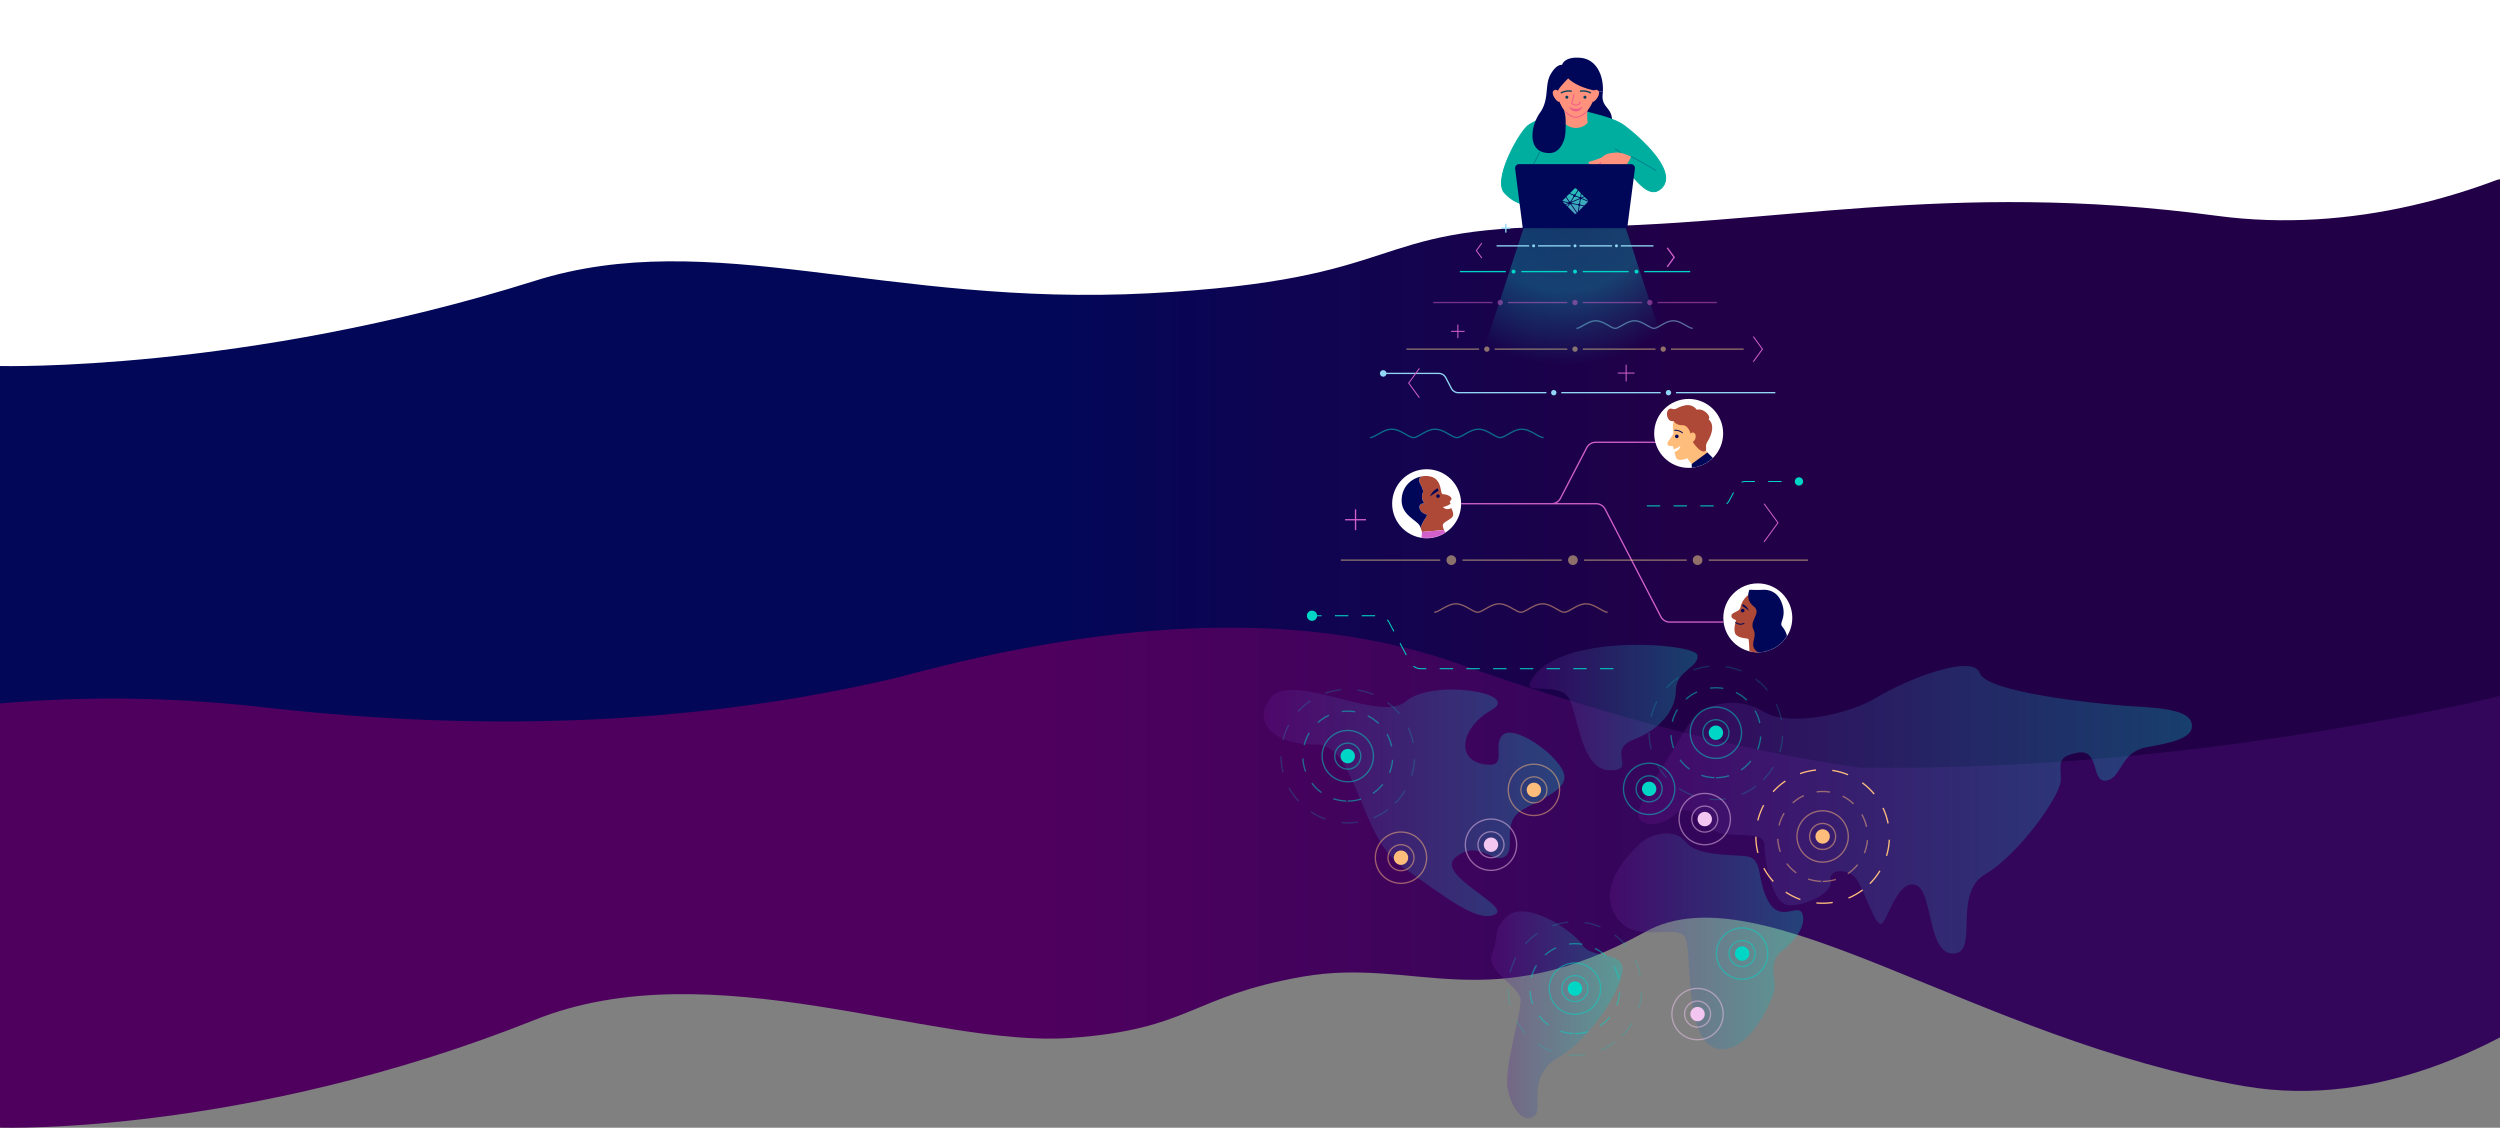 <svg xmlns="http://www.w3.org/2000/svg" xmlns:xlink="http://www.w3.org/1999/xlink" viewBox="0 0 3742 1688" width="3742" height="1688" aria-hidden="true">
  <rect x="0" y="0" width="3742" height="1688" fill="#808080" stroke="none"/>
  <defs>
    <linearGradient id="gradient-edge" x1="40.57%" x2="58.82%" y1="26.08%" y2="26.08%">
      <stop offset="0%" stop-color="#4F005E"></stop>
      <stop offset="100%" stop-color="#33065B"></stop>
    </linearGradient>
    <linearGradient id="gradient-build" x1="59%" x2="40.47%" y1="41.6%" y2="41.6%">
      <stop offset="0%" stop-color="#210047"></stop>
      <stop offset="100%" stop-color="#020758"></stop>
    </linearGradient>
    <radialGradient id="gradient-pyramid" cx="48.83%" cy="2.82%" r="143.08%" fx="48.83%" fy="2.82%" gradientTransform="matrix(.002 .643 -1 .002 .52 -.29)">
      <stop offset="0%" stop-color="#00D4C5" stop-opacity=".25"></stop>
      <stop offset="38.98%" stop-color="#1D97B2" stop-opacity=".5"></stop>
      <stop offset="78.66%" stop-color="#370065" stop-opacity=".77"></stop>
      <stop offset="100%" stop-color="#370065" stop-opacity="0"></stop>
    </radialGradient>
    <linearGradient id="d" x1="0%" x2="99.99%" y1="50.01%" y2="50.01%">
      <stop offset="0%" stop-color="#680E88"></stop>
      <stop offset="100%" stop-color="#01D4C6"></stop>
    </linearGradient>
    <linearGradient id="e" x1="0%" x2="99.99%" y1="50.01%" y2="50.01%">
      <stop offset="0%" stop-color="#680E88"></stop>
      <stop offset="100%" stop-color="#01D4C6"></stop>
    </linearGradient>
    <linearGradient id="f" x1="0%" x2="99.99%" y1="50.01%" y2="50.01%">
      <stop offset="0%" stop-color="#680E88"></stop>
      <stop offset="100%" stop-color="#01D4C6"></stop>
    </linearGradient>
    <linearGradient id="g" x1="0%" x2="99.99%" y1="50.01%" y2="50.01%">
      <stop offset="0%" stop-color="#680E88"></stop>
      <stop offset="100%" stop-color="#01D4C6"></stop>
    </linearGradient>
    <linearGradient id="h" x1="0%" x2="99.99%" y1="50.01%" y2="50.01%">
      <stop offset="0%" stop-color="#680E88"></stop>
      <stop offset="100%" stop-color="#01D4C6"></stop>
    </linearGradient>
    <circle id="i" cx="52.09" cy="51.83" r="51.62"></circle>
    <circle id="k" cx="52.39" cy="51.95" r="51.62"></circle>
    <circle id="m" cx="52.59" cy="51.73" r="51.62"></circle>
    <radialGradient id="o" cx="48.83%" cy="2.82%" r="125.67%" fx="48.83%" fy="2.82%" gradientTransform="scale(1 .732) rotate(89.84 .48 .03)">
      <stop offset="0%" stop-color="#00D4C5" stop-opacity=".25"></stop>
      <stop offset="11.88%" stop-color="#09C1BF" stop-opacity=".33"></stop>
      <stop offset="21.28%" stop-color="#10B3BB" stop-opacity="0"></stop>
      <stop offset="100%" stop-color="#370065" stop-opacity="0"></stop>
    </radialGradient>
    <radialGradient id="p" cy="0%" r="100.11%" fx="50%" fy="0%" gradientTransform="matrix(0 .999 -1.152 0 .5 -.5)">
      <stop offset="0%" stop-color="#20C6B7"></stop>
      <stop offset="100%" stop-color="#4D9ABF"></stop>
    </radialGradient>
  </defs>
  <g fill="none" fill-rule="evenodd">
    <path class="Trinity__g Trinity__g--edge Trinity__g--bg" fill="url(#gradient-edge)" fill-rule="nonzero" d="M1 921h-512v767l512-.17s365.72 11.84 800.48-161.69c263.68-105.25 593.41 42.34 800.73 27.43 181-13.03 178.54-62.07 347.77-91.73 169.23-29.66 276.55 63.38 513.35-67.38 172.6-95.33 491.73 162.5 896.67 231.41 404.94 68.91 777-387.87 841-497.87 42.67-73.33 178.67-142.33 408-207H1z"></path>
    <path class="Trinity__g Trinity__g--build Trinity__g--bg" fill="url(#gradient-build)" fill-rule="nonzero" d="M1344 269h3265v880c-425-353-501-179-958-87-304.67 61.33-593.67 90.33-867 87-179.33-25.33-379.67-77.17-601-155.5-221.33-78.34-501-71.5-839 20.5-290.67 68.67-606 83.67-946 45-510-58-784.03 90-909 90V269h1855z"></path>
    <path class="Trinity__g Trinity__g--dev Trinity__g--bg" fill="#FFF" fill-rule="nonzero" d="M0 0v547.87s365.72 9.33 800.48-127.5c263.68-82.99 525.74 39.28 919.52 18.63 393.78-20.65 318-99.5 623-99.5s570.06-70.84 975-16.5c404.94 54.34 778-236.53 778-323H0z"></path><!-- 
    <path class="Trinity__g" fill="url(#gradient-pyramid)" fill-rule="nonzero" d="M932 1446l-932 3.49L415.41 0h101.08z" transform="translate(1891 262)"></path> -->
    <g class="Trinity__g Trinity__g--edge" fill-rule="nonzero">
      <g opacity=".3">
        <path fill="url(#d)" d="M10.44 80.23c-28.81 37.52 8.26 69.87 68.37 69.12 60.11-.75 65.36 138.41 128.47 182.65 63.11 44.24 111.94 84.06 139 72 27.06-12.06-92.41-60.11-57.85-86.4 34.56-26.29 52.59 9.77 72.12 0s-6-50.34 26.3-69.87 73.63-31.56 61.61-58.6c-12.02-27.04-72.88-69.87-90.16-54.1-17.28 15.77 11.27 51.84-30 43.58-41.27-8.26-31.56-55.6 13.52-81.14s-89.4-46.58-128.47-12.77c-39.07 33.81-170.61-46.55-202.91-4.47z" transform="translate(1891 965)"></path>
        <path fill="url(#e)" d="M362.49 408.57c-21.1 22.42-8.91 29.68-20.19 54-11.28 24.32 41 48.67 42.74 68.26 1.74 19.59-26.12 104.46-19 135.92 7.12 31.46 25.52 50.45 39.76 38.58 14.24-11.87-13.65-58.76 36.21-87.85C491.87 588.39 540 510.07 537.58 484c-2.42-26.07-46.89-13.65-59.94-34.42-13.05-20.77-86.64-71.28-115.15-41.01z" transform="translate(1891 965)"></path>
        <path fill="url(#f)" d="M562.48 298.57c-41.32 40.54-58.09 79.8-30 114.27 28.09 34.47 88.3 3.83 99 25.53 10.7 21.7-2 155.13 47.13 166 49.13 10.87 86.18-77.24 86.82-91.29.64-14.05-9.57-38.94 10.22-54.26s37-37.66 31.28-55.54c-5.72-17.88-32.56 14-51.07-19.15-18.51-33.15-6.39-65.11-34.47-67.67-28.08-2.56-73.85-.63-89.91-21.7-16.06-21.07-52.97-11.91-69 3.81z" transform="translate(1891 965)"></path>
        <path fill="url(#g)" d="M561.61 248.34c-6.88 21.36 26.5 29.49 54 6s41.79 22.49 69.31 28.06c27.52 5.57 65.23-3.6 65.23 17.81s10.19 88.67 36.69 89.69c26.5 1.02 66.25-19.37 62.17-36.69-4.08-17.32 27.52-20.39 39.75-1s26.5 67 35.67 65.62c9.17-1.38 23.44-65.62 51-58.49 27.56 7.13 17.33 102.94 57.08 102.94s-2-89.54 47.9-118.66c49.9-29.12 112.11-116.78 113.13-140.22 1.02-23.44-8.15-35.67 25.48-41.79 33.63-6.12 19.37 45.87 42.81 41.79 23.44-4.08 20.39-42.8 60.14-49.94 39.75-7.14 73.38-14.27 67.26-36.69-6.12-22.42-61.15-22.42-100.9-25.48-39.75-3.06-205.88-19.37-216.07-48.92-10.19-29.55-110.08 9.68-153.9 36.43-43.82 26.75-133.52 44.08-169.19 21.66-35.67-22.42-91.53-19.36-117.62 26.5-26.09 45.86-60.77 92.91-69.94 121.38z" transform="translate(1891 965)"></path>
        <path fill="url(#h)" d="M398.36 59.12c-5.25 13.54 42.2-1.69 57.28 18.7 15.08 20.39 18.14 109 62 110.07 43.86 1.07-5.45-29.55 36.51-45.86s63.37-45.87 63.37-74.4c0-28.53 35-33.6 32.26-52-2.74-18.4-220.84-35.33-251.42 43.49z" transform="translate(1891 965)"></path>
      </g>
      <g fill="#FFBD7C" transform="translate(2586 1110)">
        <path d="M213.47 213.4l-1.41-1.42a99.12 99.12 0 0 0 14.92-19.09l1.72 1.03a101.12 101.12 0 0 1-15.23 19.47zm25.24-42.08l-1.92-.58a99.17 99.17 0 0 0 4.12-23.87l2 .1c-.4 8.25-1.81 16.44-4.2 24.35zm2.38-49.01l-1.96.38a98.56 98.56 0 0 0-7.6-23l1.81-.86a100.56 100.56 0 0 1 7.75 23.48zm-21.07-44.43l-1.55 1.27a100.13 100.13 0 0 0-17.53-16.65l1.2-1.6a101.72 101.72 0 0 1 17.88 16.98zM180.6 48.73l-.76 1.85a98.77 98.77 0 0 0-23.37-6.41l.3-1.98c8.17 1.2 16.18 3.38 23.83 6.54zm-48.53-7.1l.2 1.99c-8.06.8-16 2.58-23.63 5.32l-.68-1.88c7.79-2.8 15.89-4.62 24.11-5.43zM85.83 58.26l1.12 1.66A99.41 99.41 0 0 0 68.67 75.8l-1.49-1.34a102.55 102.55 0 0 1 18.65-16.19zM52.98 94.7l1.76.94a98.38 98.38 0 0 0-8.65 22.63l-1.94-.48a100.38 100.38 0 0 1 8.83-23.1zM41.2 142.35l2-.01a99.32 99.32 0 0 0 3.03 24.04l-1.94.5a101.32 101.32 0 0 1-3.1-24.53zm12.06 47.58l1.76-.95a98.68 98.68 0 0 0 14.04 19.75l-1.48 1.35a100.68 100.68 0 0 1-14.32-20.15zm33.08 36.23l1.1-1.66a98.17 98.17 0 0 0 21.68 10.81l-.66 1.89a100.17 100.17 0 0 1-22.12-11.04zm46.3 16.35l.2-2a99.5 99.5 0 0 0 24.22-.7l.3 1.99a101.5 101.5 0 0 1-24.71.7zm48.51-7.4l-.77-1.84a98.2 98.2 0 0 0 21.02-12.04l1.2 1.6c-6.65 4.99-13.85 9.1-21.45 12.29z"></path>
        <path d="M142.11 210.27v-2c6.66 0 13.2-.98 19.44-2.9l.58 1.92a68.26 68.26 0 0 1-20.02 2.98zm38.27-11.73l-1.12-1.66a66.65 66.65 0 0 0 14.46-13.3l1.56 1.25a68.65 68.65 0 0 1-14.9 13.71zm25.13-31.17l-1.86-.74a65.89 65.89 0 0 0 4.5-19.13l2 .17a67.89 67.89 0 0 1-4.64 19.7zm3.3-39.99l-1.95.43a65.82 65.82 0 0 0-7-18.35l1.73-.99a67.82 67.82 0 0 1 7.22 18.91zm-19.7-34.89l-1.37 1.45a66.43 66.43 0 0 0-16.09-11.28l.9-1.79a68.43 68.43 0 0 1 16.57 11.62zM153.3 74.64l-.33 1.98a66.73 66.73 0 0 0-19.69-.3l-.26-1.99a69.03 69.03 0 0 1 20.28.31zm-39.75 5.33l.84 1.82a66.35 66.35 0 0 0-16.43 10.78l-1.33-1.49a68.35 68.35 0 0 1 16.92-11.1zm-29.83 26.64l1.7 1.04a65.87 65.87 0 0 0-7.58 18.12l-1.94-.5a67.87 67.87 0 0 1 7.82-18.66zm-9.8 38.9l2-.1a66 66 0 0 0 3.9 19.26l-1.88.68a68 68 0 0 1-4.01-19.83zm13.7 37.63l1.6-1.2c3.97 5.24 8.7 9.88 14.03 13.75l-1.17 1.62a68.66 68.66 0 0 1-14.46-14.17zm32.42 23.48l.65-1.89a66.08 66.08 0 0 0 19.33 3.5l-.06 2a68.08 68.08 0 0 1-19.92-3.6zM142.11 181.38a39.38 39.38 0 1 1 0-78.76 39.38 39.38 0 0 1 0 78.76zm0-2a37.38 37.38 0 1 0 0-74.76 37.38 37.38 0 0 0 0 74.76zm0-16.95a20.43 20.43 0 1 1 0-40.86 20.43 20.43 0 0 1 0 40.86zm0-2a18.43 18.43 0 1 0 0-36.86 18.43 18.43 0 0 0 0 36.86z" opacity=".5"></path>
        <circle cx="142.11" cy="142" r="10.77"></circle>
      </g>
      <g fill="#00D6C6" transform="translate(2427 955)">
        <path d="M212.72 213.15l-1.41-1.42a99.12 99.12 0 0 0 14.92-19.08l1.72 1.03a101.12 101.12 0 0 1-15.23 19.47zm25.24-42.07l-1.92-.58a99.17 99.17 0 0 0 4.12-23.88l2 .1c-.4 8.26-1.8 16.44-4.2 24.36zm2.38-49.02l-1.96.4a98.56 98.56 0 0 0-7.6-23.02l1.81-.85a100.56 100.56 0 0 1 7.75 23.47zm-21.07-44.42l-1.55 1.27a100.13 100.13 0 0 0-17.53-16.65l1.2-1.6a101.72 101.72 0 0 1 17.88 16.98zm-39.42-29.16l-.76 1.85a98.77 98.77 0 0 0-23.37-6.4l.3-1.98c8.17 1.19 16.18 3.38 23.83 6.53zm-48.52-7.1l.2 2c-8.07.8-16.01 2.58-23.64 5.32l-.68-1.88c7.79-2.8 15.89-4.62 24.12-5.44zM85.08 58.02l1.12 1.66a99.41 99.41 0 0 0-18.28 15.87l-1.49-1.34a102.55 102.55 0 0 1 18.65-16.19zM52.23 94.44l1.77.94a98.38 98.38 0 0 0-8.65 22.63l-1.95-.47a100.38 100.38 0 0 1 8.83-23.1zM40.46 142.1h2a99.32 99.32 0 0 0 3.03 24.04l-1.94.49a101.32 101.32 0 0 1-3.09-24.53zm12.06 47.59l1.76-.95a98.68 98.68 0 0 0 14.04 19.74l-1.48 1.35a100.68 100.68 0 0 1-14.32-20.14zm33.08 36.23l1.11-1.67a98.17 98.17 0 0 0 21.68 10.82l-.67 1.88a100.17 100.17 0 0 1-22.12-11.03zm46.31 16.34l.19-1.99a99.5 99.5 0 0 0 24.22-.7l.3 1.98a101.5 101.5 0 0 1-24.71.71zm48.5-7.39l-.77-1.84a98.21 98.21 0 0 0 21.02-12.05l1.2 1.6c-6.65 5-13.85 9.11-21.45 12.3z" opacity=".2"></path>
        <path d="M141.35 210.03v-2c6.66 0 13.2-.98 19.44-2.9l.58 1.92a68.26 68.26 0 0 1-20.02 2.98zm38.27-11.73l-1.12-1.66a66.65 66.65 0 0 0 14.46-13.3l1.56 1.25a68.65 68.65 0 0 1-14.9 13.71zm25.13-31.17l-1.86-.74a65.89 65.89 0 0 0 4.5-19.13l2 .17a67.89 67.89 0 0 1-4.64 19.7zm3.3-39.99l-1.95.43a65.82 65.82 0 0 0-7-18.35l1.73-.99a67.82 67.82 0 0 1 7.22 18.91zm-19.7-34.89l-1.37 1.45a66.43 66.43 0 0 0-16.09-11.28l.9-1.79a68.43 68.43 0 0 1 16.57 11.62zM152.55 74.4l-.33 1.98a66.73 66.73 0 0 0-19.69-.3l-.26-1.99a69.03 69.03 0 0 1 20.28.31zm-39.75 5.33l.84 1.82A66.35 66.35 0 0 0 97.2 92.33l-1.33-1.49a68.35 68.35 0 0 1 16.92-11.1zm-29.83 26.64l1.7 1.04a65.87 65.87 0 0 0-7.58 18.12l-1.94-.5a67.87 67.87 0 0 1 7.82-18.66zm-9.8 38.9l2-.1a66 66 0 0 0 3.9 19.26l-1.88.68a68 68 0 0 1-4.01-19.83zm13.7 37.63l1.6-1.2c3.97 5.24 8.7 9.88 14.03 13.75l-1.17 1.62a68.66 68.66 0 0 1-14.46-14.17zm32.42 23.48l.65-1.89a66.08 66.08 0 0 0 19.33 3.5l-.06 2a68.08 68.08 0 0 1-19.92-3.6zM141.35 181.14a39.38 39.38 0 1 1 0-78.76 39.38 39.38 0 0 1 0 78.76zm0-2a37.38 37.38 0 1 0 0-74.76 37.38 37.38 0 0 0 0 74.76zm0-16.95a20.43 20.43 0 1 1 0-40.86 20.43 20.43 0 0 1 0 40.86zm0-2a18.43 18.43 0 1 0 0-36.86 18.43 18.43 0 0 0 0 36.86z" opacity=".5"></path>
        <circle cx="141.35" cy="141.76" r="10.77"></circle>
      </g>
      <g fill="#00D6C6" transform="translate(2216 1338)">
        <path d="M212.72 213.15l-1.41-1.42a99.12 99.12 0 0 0 14.92-19.08l1.72 1.03a101.12 101.12 0 0 1-15.23 19.47zm25.24-42.07l-1.92-.58a99.17 99.17 0 0 0 4.12-23.88l2 .1c-.4 8.26-1.8 16.44-4.2 24.36zm2.38-49.02l-1.96.4a98.56 98.56 0 0 0-7.6-23.02l1.81-.85a100.56 100.56 0 0 1 7.75 23.47zm-21.07-44.42l-1.55 1.27a100.13 100.13 0 0 0-17.53-16.65l1.2-1.6a101.72 101.72 0 0 1 17.88 16.98zm-39.42-29.16l-.76 1.85a98.77 98.77 0 0 0-23.37-6.4l.3-1.98c8.17 1.19 16.18 3.38 23.83 6.53zm-48.52-7.1l.2 2c-8.07.8-16.01 2.58-23.64 5.32l-.68-1.88c7.79-2.8 15.89-4.62 24.12-5.44zM85.08 58.02l1.12 1.66a99.41 99.41 0 0 0-18.28 15.87l-1.49-1.34a102.55 102.55 0 0 1 18.65-16.19zM52.23 94.44l1.77.94a98.38 98.38 0 0 0-8.65 22.63l-1.95-.47a100.38 100.38 0 0 1 8.83-23.1zM40.46 142.1h2a99.32 99.32 0 0 0 3.03 24.04l-1.94.49a101.32 101.32 0 0 1-3.09-24.53zm12.06 47.59l1.76-.95a98.68 98.68 0 0 0 14.04 19.74l-1.48 1.35a100.68 100.68 0 0 1-14.32-20.14zm33.08 36.23l1.11-1.67a98.17 98.17 0 0 0 21.68 10.82l-.67 1.88a100.17 100.17 0 0 1-22.12-11.03zm46.31 16.34l.19-1.99a99.5 99.5 0 0 0 24.22-.7l.3 1.98a101.5 101.5 0 0 1-24.71.71zm48.5-7.39l-.77-1.84a98.21 98.21 0 0 0 21.02-12.05l1.2 1.6c-6.65 5-13.85 9.11-21.45 12.3z" opacity=".2"></path>
        <path d="M141.35 210.03v-2c6.66 0 13.2-.98 19.44-2.9l.58 1.92a68.26 68.26 0 0 1-20.02 2.98zm38.27-11.73l-1.12-1.66a66.65 66.65 0 0 0 14.46-13.3l1.56 1.25a68.65 68.65 0 0 1-14.9 13.71zm25.13-31.17l-1.86-.74a65.89 65.89 0 0 0 4.5-19.13l2 .17a67.89 67.89 0 0 1-4.64 19.7zm3.3-39.99l-1.95.43a65.82 65.82 0 0 0-7-18.35l1.73-.99a67.82 67.82 0 0 1 7.22 18.91zm-19.7-34.89l-1.37 1.45a66.43 66.43 0 0 0-16.09-11.28l.9-1.79a68.43 68.43 0 0 1 16.57 11.62zM152.55 74.4l-.33 1.98a66.73 66.73 0 0 0-19.69-.3l-.26-1.99a69.03 69.03 0 0 1 20.28.31zm-39.75 5.33l.84 1.82A66.35 66.35 0 0 0 97.2 92.33l-1.33-1.49a68.35 68.35 0 0 1 16.92-11.1zm-29.83 26.64l1.7 1.04a65.87 65.87 0 0 0-7.58 18.12l-1.94-.5a67.87 67.87 0 0 1 7.82-18.66zm-9.8 38.9l2-.1a66 66 0 0 0 3.9 19.26l-1.88.68a68 68 0 0 1-4.01-19.83zm13.7 37.63l1.6-1.2c3.97 5.24 8.7 9.88 14.03 13.75l-1.17 1.62a68.66 68.66 0 0 1-14.46-14.17zm32.42 23.48l.65-1.89a66.08 66.08 0 0 0 19.33 3.5l-.06 2a68.08 68.08 0 0 1-19.92-3.6zM141.35 181.14a39.38 39.38 0 1 1 0-78.76 39.38 39.38 0 0 1 0 78.76zm0-2a37.38 37.38 0 1 0 0-74.76 37.38 37.38 0 0 0 0 74.76zm0-16.95a20.43 20.43 0 1 1 0-40.86 20.43 20.43 0 0 1 0 40.86zm0-2a18.43 18.43 0 1 0 0-36.86 18.43 18.43 0 0 0 0 36.86z" opacity=".5"></path>
        <circle cx="141.35" cy="141.76" r="10.77"></circle>
      </g>
      <g fill="#00D6C6" transform="translate(1876 990)">
        <path d="M212.72 213.15l-1.41-1.42a99.12 99.12 0 0 0 14.92-19.08l1.72 1.03a101.12 101.12 0 0 1-15.23 19.47zm25.24-42.07l-1.92-.58a99.17 99.17 0 0 0 4.12-23.88l2 .1c-.4 8.26-1.8 16.44-4.2 24.36zm2.38-49.02l-1.96.4a98.56 98.56 0 0 0-7.6-23.02l1.81-.85a100.56 100.56 0 0 1 7.75 23.47zm-21.07-44.42l-1.55 1.27a100.13 100.13 0 0 0-17.53-16.65l1.2-1.6a101.72 101.72 0 0 1 17.88 16.98zm-39.42-29.16l-.76 1.85a98.77 98.77 0 0 0-23.37-6.4l.3-1.98c8.17 1.19 16.18 3.38 23.83 6.53zm-48.52-7.1l.2 2c-8.07.8-16.01 2.58-23.64 5.32l-.68-1.88c7.79-2.8 15.89-4.62 24.12-5.44zM85.08 58.02l1.12 1.66a99.41 99.41 0 0 0-18.28 15.87l-1.49-1.34a102.55 102.55 0 0 1 18.65-16.19zM52.23 94.44l1.77.94a98.38 98.38 0 0 0-8.65 22.63l-1.95-.47a100.38 100.38 0 0 1 8.83-23.1zM40.46 142.1h2a99.32 99.32 0 0 0 3.03 24.04l-1.94.49a101.32 101.32 0 0 1-3.09-24.53zm12.06 47.59l1.76-.95a98.68 98.68 0 0 0 14.04 19.74l-1.48 1.35a100.68 100.68 0 0 1-14.32-20.14zm33.08 36.23l1.11-1.67a98.17 98.17 0 0 0 21.68 10.82l-.67 1.88a100.17 100.17 0 0 1-22.12-11.03zm46.31 16.34l.19-1.99a99.5 99.5 0 0 0 24.22-.7l.3 1.98a101.5 101.5 0 0 1-24.71.71zm48.5-7.39l-.77-1.84a98.21 98.21 0 0 0 21.02-12.05l1.2 1.6c-6.65 5-13.85 9.11-21.45 12.3z" opacity=".2"></path>
        <path d="M141.35 210.03v-2c6.66 0 13.2-.98 19.44-2.9l.58 1.92a68.26 68.26 0 0 1-20.02 2.98zm38.27-11.73l-1.12-1.66a66.65 66.65 0 0 0 14.46-13.3l1.56 1.25a68.65 68.65 0 0 1-14.9 13.71zm25.13-31.17l-1.86-.74a65.89 65.89 0 0 0 4.5-19.13l2 .17a67.89 67.89 0 0 1-4.64 19.7zm3.3-39.99l-1.95.43a65.82 65.82 0 0 0-7-18.35l1.73-.99a67.82 67.82 0 0 1 7.22 18.91zm-19.7-34.89l-1.37 1.45a66.43 66.43 0 0 0-16.09-11.28l.9-1.79a68.43 68.43 0 0 1 16.57 11.62zM152.55 74.4l-.33 1.98a66.73 66.73 0 0 0-19.69-.3l-.26-1.99a69.03 69.03 0 0 1 20.28.31zm-39.75 5.33l.84 1.82A66.35 66.35 0 0 0 97.2 92.33l-1.33-1.49a68.35 68.35 0 0 1 16.92-11.1zm-29.83 26.64l1.7 1.04a65.87 65.87 0 0 0-7.58 18.12l-1.94-.5a67.87 67.87 0 0 1 7.82-18.66zm-9.8 38.9l2-.1a66 66 0 0 0 3.9 19.26l-1.88.68a68 68 0 0 1-4.01-19.83zm13.7 37.63l1.6-1.2c3.97 5.24 8.7 9.88 14.03 13.75l-1.17 1.62a68.66 68.66 0 0 1-14.46-14.17zm32.42 23.48l.65-1.89a66.08 66.08 0 0 0 19.33 3.5l-.06 2a68.08 68.08 0 0 1-19.92-3.6zM141.35 181.14a39.38 39.38 0 1 1 0-78.76 39.38 39.38 0 0 1 0 78.76zm0-2a37.38 37.38 0 1 0 0-74.76 37.38 37.38 0 0 0 0 74.76zm0-16.95a20.43 20.43 0 1 1 0-40.86 20.43 20.43 0 0 1 0 40.86zm0-2a18.43 18.43 0 1 0 0-36.86 18.43 18.43 0 0 0 0 36.86z" opacity=".5"></path>
        <circle cx="141.35" cy="141.76" r="10.77"></circle>
      </g>
      <g fill="#F2C6F0" transform="translate(2512 1186)">
        <path d="M39.67 79.38a39.38 39.38 0 1 1 0-78.76 39.38 39.38 0 0 1 0 78.76zm0-2a37.38 37.38 0 1 0 0-74.76 37.38 37.38 0 0 0 0 74.76zm0-16.95a20.43 20.43 0 1 1 0-40.86 20.43 20.43 0 0 1 0 40.86zm0-2a18.43 18.43 0 1 0 0-36.86 18.43 18.43 0 0 0 0 36.86z" opacity=".5"></path>
        <circle cx="39.67" cy="40" r="10.77"></circle>
      </g>
      <g fill="#FFBD7C" transform="translate(2256 1142)">
        <path d="M39.96 79.65a39.38 39.38 0 1 1 0-78.76 39.38 39.38 0 0 1 0 78.76zm0-2a37.38 37.38 0 1 0 0-74.76 37.38 37.38 0 0 0 0 74.76zm0-16.95a20.43 20.43 0 1 1 0-40.86 20.43 20.43 0 0 1 0 40.86zm0-2a18.43 18.43 0 1 0 0-36.86 18.43 18.43 0 0 0 0 36.86z" opacity=".5"></path>
        <circle cx="39.96" cy="40.27" r="10.77"></circle>
      </g>
      <g fill="#F2C6F0" transform="translate(2501 1478)">
        <path d="M39.9 79.26A39.38 39.38 0 1 1 39.9.5a39.38 39.38 0 0 1 0 78.76zm0-2a37.38 37.38 0 1 0 0-74.76 37.38 37.38 0 0 0 0 74.76zm0-16.95a20.43 20.43 0 1 1 0-40.86 20.43 20.43 0 0 1 0 40.86zm0-2a18.43 18.43 0 1 0 0-36.86 18.43 18.43 0 0 0 0 36.86z" opacity=".5"></path>
        <circle cx="39.9" cy="39.88" r="10.77"></circle>
      </g>
      <g fill="#00D6C6" transform="translate(2568 1387)">
        <path d="M39.61 79.68a39.38 39.38 0 1 1 0-78.76 39.38 39.38 0 0 1 0 78.76zm0-2a37.38 37.38 0 1 0 0-74.76 37.38 37.38 0 0 0 0 74.76zm0-16.95a20.43 20.43 0 1 1 0-40.86 20.43 20.43 0 0 1 0 40.86zm0-2a18.43 18.43 0 1 0 0-36.86 18.43 18.43 0 0 0 0 36.86z" opacity=".5"></path>
        <circle cx="39.61" cy="40.3" r="10.77"></circle>
      </g>
      <g fill="#F2C6F0" transform="translate(2192 1225)">
        <path d="M39.71 78.76a39.38 39.38 0 1 1 0-78.76 39.38 39.38 0 0 1 0 78.76zm0-2a37.38 37.38 0 1 0 0-74.76 37.38 37.38 0 0 0 0 74.76zm0-16.95a20.43 20.43 0 1 1 0-40.86 20.43 20.43 0 0 1 0 40.86zm0-2a18.43 18.43 0 1 0 0-36.86 18.43 18.43 0 0 0 0 36.86z" opacity=".5"></path>
        <circle cx="39.71" cy="39.38" r="10.77"></circle>
      </g>
      <g fill="#FFBD7C" transform="translate(2057 1244)">
        <path d="M40.01 79.18a39.38 39.38 0 1 1 0-78.76 39.38 39.38 0 0 1 0 78.76zm0-2a37.38 37.38 0 1 0 0-74.76 37.38 37.38 0 0 0 0 74.76zm0-16.95a20.43 20.43 0 1 1 0-40.86 20.43 20.43 0 0 1 0 40.86zm0-2a18.43 18.43 0 1 0 0-36.86 18.43 18.43 0 0 0 0 36.86z" opacity=".5"></path>
        <circle cx="40.01" cy="39.8" r="10.77"></circle>
      </g>
      <g fill="#00D6C6" transform="translate(2429 1141)">
        <path d="M39.44 79.15a39.38 39.38 0 1 1 0-78.76 39.38 39.38 0 0 1 0 78.76zm0-2a37.38 37.38 0 1 0 0-74.76 37.38 37.38 0 0 0 0 74.76zm0-16.95a20.43 20.43 0 1 1 0-40.86 20.43 20.43 0 0 1 0 40.86zm0-2a18.43 18.43 0 1 0 0-36.86 18.43 18.43 0 0 0 0 36.86z" opacity=".5"></path>
        <circle cx="39.44" cy="39.77" r="10.77"></circle>
      </g>
    </g>
    <g class="Trinity__g Trinity__g--build" fill-rule="nonzero">
      <path fill="#D160CA" d="M2182.87 495.21h9.4v1.5h-9.4v9.4h-1.5v-9.4h-9.4v-1.5h9.4v-9.4h1.5v9.4zM2434.76 557.67h11.78v1.5h-11.78v11.78h-1.5v-11.78h-11.78v-1.5h11.78v-11.78h1.5v11.78zM2029.98 776.93h14.6v2h-14.6v14.6h-2v-14.6h-14.6v-2h14.6v-14.59h2v14.59z"></path>
      <path fill="#91D7F5" d="M2533.67 490.42v2c-1.66 0-3.55-.62-6.02-1.86a72.12 72.12 0 0 1-3.37-1.82l-3.62-2.05c-6.66-3.74-11.26-5.48-16.04-5.48-4.78 0-9.38 1.74-16.03 5.48l-3.6 2.05c-1.4.79-2.41 1.34-3.37 1.82-2.47 1.24-4.35 1.86-6 1.86-1.65 0-3.53-.62-6-1.86a72.49 72.49 0 0 1-3.37-1.82l-3.61-2.05c-6.66-3.74-11.26-5.48-16.02-5.48s-9.36 1.74-16.02 5.48l-3.61 2.05c-1.4.79-2.41 1.34-3.37 1.82-2.47 1.24-4.35 1.86-6 1.86-1.65 0-3.53-.62-6-1.86a72.68 72.68 0 0 1-3.37-1.82l-3.61-2.05c-6.67-3.74-11.26-5.48-16.02-5.48-4.75 0-9.35 1.74-16.01 5.48l-3.62 2.05c-1.38.79-2.4 1.34-3.36 1.82-2.48 1.24-4.36 1.86-6.01 1.86v-2c2.25 0 2.12.07 12-5.48 6.95-3.89 11.8-5.73 17-5.73 5.2 0 10.05 1.84 17 5.73 9.9 5.55 9.75 5.48 12 5.48s2.09.08 12-5.48c6.94-3.89 11.8-5.73 17-5.73 5.2 0 10.06 1.84 17 5.73 9.89 5.55 9.75 5.48 12 5.48s2.07.09 11.99-5.48c6.93-3.89 11.8-5.73 17.01-5.73 5.21 0 10.08 1.84 17.02 5.73 9.87 5.54 9.76 5.48 12.03 5.48z" opacity=".5"></path>
      <path fill="#00D6C6" d="M2310.37 654v2c-1.83 0-3.93-.69-6.68-2.06a80.4 80.4 0 0 1-3.76-2.03c-.19-.1-3.14-1.8-4.04-2.3-7.46-4.18-12.61-6.13-17.97-6.13-5.36 0-10.52 1.95-17.98 6.13-.9.5-3.86 2.2-4.04 2.3-1.54.88-2.68 1.5-3.75 2.03-2.76 1.37-4.85 2.06-6.68 2.06s-3.92-.69-6.68-2.06a80.56 80.56 0 0 1-3.75-2.03c-.18-.1-3.14-1.8-4.04-2.3-7.46-4.18-12.62-6.13-17.98-6.13-5.36 0-10.51 1.95-17.97 6.13-.9.5-3.85 2.2-4.04 2.3a80.4 80.4 0 0 1-3.76 2.03c-2.75 1.37-4.85 2.06-6.68 2.06s-3.93-.69-6.68-2.06a80.36 80.36 0 0 1-3.76-2.03c-.18-.1-3.13-1.8-4.03-2.3-7.46-4.18-12.62-6.13-17.98-6.13-5.36 0-10.52 1.95-17.98 6.13-.9.5-3.85 2.2-4.03 2.3-1.55.88-2.7 1.5-3.76 2.03-2.75 1.37-4.85 2.06-6.68 2.06s-3.93-.69-6.68-2.06a80.36 80.36 0 0 1-3.76-2.03c-.18-.1-3.13-1.8-4.03-2.3-7.46-4.18-12.62-6.13-17.98-6.13-5.36 0-10.52 1.95-17.98 6.13-.9.5-3.86 2.2-4.03 2.3-1.55.88-2.69 1.5-3.76 2.03-2.75 1.37-4.84 2.06-6.67 2.06v-2c1.44 0 3.28-.6 5.78-1.85a78.68 78.68 0 0 0 3.66-1.98c.17-.1 3.13-1.8 4.04-2.3 7.74-4.34 13.16-6.39 18.96-6.39 5.8 0 11.22 2.05 18.96 6.39.9.5 3.86 2.2 4.04 2.3a78.6 78.6 0 0 0 3.66 1.98c2.5 1.24 4.34 1.85 5.79 1.85 1.45 0 3.29-.6 5.79-1.85a78.6 78.6 0 0 0 3.66-1.98c.18-.1 3.14-1.8 4.04-2.3 7.74-4.34 13.16-6.39 18.96-6.39 5.8 0 11.22 2.05 18.96 6.39.9.5 3.86 2.2 4.04 2.3a78.6 78.6 0 0 0 3.66 1.98c2.5 1.24 4.34 1.85 5.79 1.85 1.45 0 3.29-.6 5.79-1.85a78.63 78.63 0 0 0 3.66-1.98c.19-.1 3.14-1.8 4.05-2.3 7.74-4.34 13.15-6.39 18.95-6.39 5.8 0 11.21 2.05 18.96 6.39.9.5 3.87 2.2 4.04 2.3 1.52.86 2.63 1.46 3.67 1.98 2.5 1.24 4.34 1.85 5.78 1.85 1.44 0 3.29-.6 5.78-1.85a78.79 78.79 0 0 0 3.67-1.98c.17-.1 3.13-1.8 4.04-2.3 7.75-4.34 13.16-6.39 18.96-6.39 5.8 0 11.21 2.05 18.95 6.39.91.5 3.86 2.2 4.05 2.3 1.52.86 2.63 1.46 3.66 1.98 2.5 1.24 4.34 1.85 5.79 1.85z" opacity=".5"></path>
      <path fill="#FFBD7C" d="M2406.33 915.4v2c-1.83 0-3.92-.69-6.67-2.06a80.5 80.5 0 0 1-3.76-2.03c-.18-.1-3.14-1.8-4.04-2.3-7.46-4.19-12.62-6.14-17.98-6.14-5.36 0-10.52 1.95-17.98 6.14-.9.5-3.86 2.2-4.03 2.3-1.55.87-2.69 1.5-3.76 2.03-2.75 1.37-4.84 2.06-6.67 2.06s-3.92-.69-6.68-2.06a80.53 80.53 0 0 1-3.75-2.03c-.18-.1-3.14-1.8-4.04-2.3-7.46-4.19-12.62-6.14-17.98-6.14-5.36 0-10.52 1.95-17.98 6.14-.9.5-3.86 2.2-4.04 2.3-1.54.87-2.68 1.5-3.75 2.03-2.76 1.37-4.85 2.06-6.68 2.06s-3.92-.69-6.68-2.06a80.53 80.53 0 0 1-3.75-2.03c-.18-.1-3.14-1.8-4.04-2.3-7.46-4.19-12.62-6.14-17.98-6.14-5.36 0-10.51 1.95-17.97 6.14-.9.5-3.85 2.19-4.04 2.3-1.55.87-2.69 1.5-3.76 2.03-2.75 1.37-4.85 2.06-6.68 2.06s-3.93-.69-6.68-2.06a80.37 80.37 0 0 1-3.76-2.03c-.19-.11-3.14-1.8-4.04-2.3-7.46-4.19-12.61-6.14-17.97-6.14-5.36 0-10.51 1.95-17.97 6.14-.9.5-3.85 2.19-4.04 2.3-1.55.87-2.69 1.5-3.76 2.03-2.75 1.37-4.85 2.06-6.68 2.06v-2c1.45 0 3.29-.6 5.79-1.85a78.6 78.6 0 0 0 3.66-1.98c.19-.1 3.14-1.8 4.05-2.3 7.74-4.35 13.15-6.4 18.95-6.4 5.8 0 11.21 2.05 18.95 6.4.91.5 3.86 2.2 4.05 2.3a78.6 78.6 0 0 0 3.66 1.98c2.5 1.24 4.34 1.85 5.79 1.85 1.45 0 3.29-.6 5.79-1.85a78.6 78.6 0 0 0 3.66-1.98c.19-.1 3.14-1.8 4.05-2.3 7.74-4.35 13.15-6.4 18.95-6.4 5.8 0 11.22 2.05 18.96 6.4.9.5 3.87 2.2 4.04 2.3 1.52.86 2.63 1.46 3.67 1.98 2.5 1.24 4.34 1.85 5.78 1.85 1.44 0 3.29-.6 5.78-1.85a78.77 78.77 0 0 0 3.67-1.98c.17-.1 3.13-1.8 4.04-2.3 7.74-4.35 13.16-6.4 18.96-6.4 5.8 0 11.22 2.05 18.96 6.4.9.5 3.87 2.2 4.04 2.3 1.52.86 2.63 1.46 3.67 1.98 2.5 1.24 4.34 1.85 5.78 1.85 1.44 0 3.28-.6 5.78-1.85a78.66 78.66 0 0 0 3.66-1.98c.17-.1 3.13-1.8 4.04-2.3 7.74-4.35 13.16-6.4 18.96-6.4 5.8 0 11.22 2.05 18.96 6.4.91.5 3.88 2.2 4.05 2.3 1.52.86 2.63 1.46 3.66 1.98 2.5 1.24 4.34 1.85 5.78 1.85z" opacity=".5"></path>
      <path fill="#00D6C6" d="M1971.45 922.38a7.66 7.66 0 1 1 0-1.5h6.72v1.5h-6.72zm443.48 77.79v1.5h-20v-1.5h20zm-40 0v1.5h-20v-1.5h20zm-40 0v1.5h-20v-1.5h20zm-40 0v1.5h-20v-1.5h20zm-40 0v1.5h-20v-1.5h20zm-40 0v1.5h-20v-1.5h20zm-40 0v1.5h-20v-1.5h20zm-40 0v1.5h-8c-4.24 0-8.33-1.38-11.68-3.92l.9-1.2a17.81 17.81 0 0 0 10.78 3.62h8zm-29.32-20.02l-1.33.7-9.32-17.7 1.33-.7 9.32 17.7zm-18.64-35.4l-1.33.7-7.13-13.55a17.8 17.8 0 0 0-2.58-3.68l1.11-1a19.3 19.3 0 0 1 2.8 3.98l7.13 13.55zm-28.8-23.87v1.5h-20v-1.5h20zm-40 0v1.5h-20v-1.5h20z"></path>
      <path fill="#D160CA" d="M2579.46 930.13v2h-80.13a16 16 0 0 1-14.2-8.54l-83.47-161.12a14.06 14.06 0 0 0-12.44-7.47h-80.13v-2h80.13c5.95 0 11.41 3.28 14.2 8.54l83.48 161.12a14 14 0 0 0 12.43 7.47h80.13zM2187 755v-2h135.28c5.21 0 10-2.87 12.43-7.46l39.5-76a16.08 16.08 0 0 1 14.21-8.54h90.14v2h-90.14c-5.2 0-10 2.87-12.43 7.46l-39.5 76a16.06 16.06 0 0 1-14.21 8.54H2187z"></path>
      <path fill="#00D6C6" d="M2465 757.99v-1.5h20v1.5h-20zm40 0v-1.5h20v1.5h-20zm40 0v-1.5h20v1.5h-20zm39.8-3.3l-.92-1.2c1.6-1.23 2.92-2.8 3.87-4.6l6.35-12.05 1.33.7-6.36 12.05c-1.05 2-2.5 3.72-4.27 5.1zm22.31-32.19l-.57-1.38c1.91-.79 3.95-1.19 6.03-1.18h14.11v1.5h-14.11c-1.88 0-3.73.36-5.46 1.06zm39.57-1.06v-1.5h20v1.5h-20zm46.01 5.39a6.21 6.21 0 1 1 0-12.42 6.21 6.21 0 0 1 0 12.42z"></path>
      <path fill="#FFE08C" d="M2225.51 526.56a3.99 3.99 0 1 1 0-7.98 3.99 3.99 0 0 1 0 7.98zm-120.38-2.99v-2h108.77v2h-108.77zm252.37 2.99a3.99 3.99 0 1 1 0-7.98 3.99 3.99 0 0 1 0 7.98zm-11.61-4.99v2h-108.77v-2h108.77zm143.6 4.99a3.99 3.99 0 1 1 0-7.98 3.99 3.99 0 0 1 0 7.98zm120.38-4.99v2H2501.1v-2h108.77zm-240.76 2v-2h108.77v2h-108.77zM2172.36 845.69a7.26 7.26 0 1 1 0-14.52 7.26 7.26 0 0 1 0 14.52zm-16.62-8.26v2h-148.76v-2h148.76zm198.61 8.26a7.26 7.26 0 1 1 0-14.52 7.26 7.26 0 0 1 0 14.52zm170.38-8.26v2h-153.77v-2h153.77zm-335.76 2v-2h148.77v2h-148.77zm351.99 6.26a7.26 7.26 0 1 1 0-14.52 7.26 7.26 0 0 1 0 14.52zm16.62-6.26v-2h148.76v2h-148.76z" opacity=".5"></path>
      <path fill="#91D7F5" d="M2075.17 557.95h78.35c4.77 0 9.14 2.65 11.37 6.86l8.5 16.18a10.85 10.85 0 0 0 9.61 5.79h131.64v2H2183c-4.77 0-9.15-2.63-11.38-6.85l-8.5-16.18a10.86 10.86 0 0 0-9.6-5.8h-78.35a4.88 4.88 0 1 1 0-2zm261.7 30.83v-2h148.76v2h-148.76zm-11.19 2.99a3.99 3.99 0 1 1 0-7.98 3.99 3.99 0 0 1 0 7.98zm182.87-2.99v-2h148.77v2h-148.77zm-11.18 2.99a3.99 3.99 0 1 1 0-7.98 3.99 3.99 0 0 1 0 7.98z"></path>
      <path fill="#D160CA" d="M2623.7 504.2l1.22-.9 14.05 19.27-14.05 19.25-1.22-.88 13.41-18.37-13.4-18.38zm-498.57 90.63l-1.22.88-16.3-22.34 16.3-22.34 1.22.88-15.66 21.46 15.66 21.46zm514.72 159.56l1.22-.88 21.15 28.98-21.15 28.98-1.22-.88 20.51-28.1-20.5-28.1z"></path>
      <g transform="translate(2579 873)">
        <mask id="j" fill="#fff">
          <use xlink:href="#i"></use>
        </mask>
        <use fill="#FFF" fill-rule="nonzero" opacity=".5" xlink:href="#i"></use>
        <g fill-rule="nonzero" mask="url(#j)">
          <path fill="#AD4936" d="M48.44 13.43c-14.29 1.66-21.32 16.13-22.29 22.68-.97 6.55-12.68 6.91-13.57 12.18-.89 5.27 7 6.09 6.8 7.37-.2 1.28-4.85 15.55-.19 21.1 5.72 6.82 18.23 4.68 19.1 7.27.87 2.59 1.36 22.83 1.36 22.83l30-1.87 1.06-86.58-22.27-4.98z"></path>
          <path fill="#010758" d="M29.49 43.65a2.68 2.68 0 1 1 0-5.36 2.68 2.68 0 0 1 0 5.36zM18.15 58.97l1.06-1.06.45.39c.4.31.86.62 1.39.91 3 1.66 6.54 1.96 10.53 0l.66 1.34c-4.46 2.2-8.52 1.86-11.92-.02a10 10 0 0 1-2.17-1.56zm40.76 47.95C33.2 95.28 52.8 83.54 45.7 69.48c-7.1-14.06 13.06-24.75 0-35.1-13.06-10.35-6.11-24.64-6.11-24.64s13 .52 17.89.17c4.89-.35 22.93-1.64 30.65 20 7.72 21.64-4.59 28.71.3 34.69 4.89 5.98 12.55 18.47 4 31.41-8.55 12.94-23.04 15.65-33.52 10.91zM39 41.06c-5.19-3.95-10.38-7.25-10.38-7.25l.8-2.39s5.73 1.74 9.58 9.64z"></path>
        </g>
      </g>
      <g transform="translate(2083 702)">
        <mask id="l" fill="#fff">
          <use xlink:href="#k"></use>
        </mask>
        <use fill="#FFF" fill-rule="nonzero" opacity=".5" xlink:href="#k"></use>
        <g fill-rule="nonzero" mask="url(#l)">
          <path fill="#AD4936" d="M89 73.66c-9.85 7-14.29 7.09-11.61 14.91.3.89.65 1.8 1 2.72l-32.87 2.94c-.74-2.19-1.47-4.3-2.16-6.17.15-.44 2.75-8 6.35-13 3.6-5 3.25-6.74 3.25-6.74s-9.48-1.93-11.06-9.67 7.29-7.23 7.29-7.23-6-6.71-2.76-15c3.53-9-11.8-19-1.94-25.24a30.26 30.26 0 0 1 15.45.58c16.3 5.56 12.18 25.6 16.68 25.93 5.53.42 10.82 2.24 12.58 5.51 1.76 3.27-2.81 4.32-2 6.42.09.24.82 2 1.1 2.49 0 0-6.89 4.48-11.63 4.63 0 0 4.41 6.08 12.66 1.77 1.92 4.64 5.34 11.1-.33 15.15z"></path>
          <path fill="#010758" d="M49.68 75.08c-3.6 5-6.2 12.54-6.35 13l-.74-2c-3.65-9.47-28-16.2-27.6-39.57.36-20.87 15.27-32.46 29.47-35.34-9.86 6.23 5.47 16.26 1.94 25.24-3.26 8.3 2.76 15 2.76 15s-8.87-.51-7.29 7.22c1.58 7.73 11.06 9.67 11.06 9.67s.47 1.63-3.25 6.78zm19.76-31.81a2.68 2.68 0 1 1 0-5.36 2.68 2.68 0 0 1 0 5.36zM57.32 41a26.06 26.06 0 0 1 11.26-12.19l1.92 3.51L57.32 41z"></path>
          <path fill="#D160CA" d="M85.89 106.56L43.2 120.14s1.65-16.57 2.29-25.9l32.87-3c2.2 5.25 4.71 10.37 7.53 15.32z"></path>
        </g>
      </g>
      <g transform="translate(2475 597)">
        <mask id="n" fill="#fff">
          <use xlink:href="#m"></use>
        </mask>
        <use fill="#FFF" fill-rule="nonzero" opacity=".5" xlink:href="#m"></use>
        <g fill-rule="nonzero" mask="url(#n)">
          <path fill="#FFBD7C" d="M91.61 91.38l-.6.36-24.24 14.94-.09-.06a56.2 56.2 0 0 1-9.53-9.15 107 107 0 0 1-6.69-8.66c-6.73 3-13.08 3.54-15.62.79-1.61-1.75-2.55-6.58-3.42-9.91 9.29-3.82 8.56-9 8.56-9-5.15 3.33-8.63 4.65-10.1 4.5-.37-2.2-.57-3.82-.62-4.14-.16-1-7.47 1-8.45-3.24-.98-4.24 9.86-13 8.94-18.36-.8-4.64-1.43-10.63.57-16 1.1-3 3.05-5.64 5.6-7.58C58.84 8.2 78.08 76.21 78.36 77.18c0 0 .86 1.23 2.25 3 2.52 3.27 6.8 8.31 11 11.2z"></path>
          <path fill="#010758" d="M80.61 80.23L57.15 97.47s.31 16 0 15.45c-.31-.55 34.46-21.54 34.46-21.54l-11-11.15zM34.85 58.84a2.68 2.68 0 1 1 0-5.36 2.68 2.68 0 0 1 0 5.36zm-3.63-11.02l-.12-1.5c4.75-.4 9.46 1.16 13.04 4.3l-1 1.13a16.01 16.01 0 0 0-11.92-3.93z"></path>
          <path fill="#AD4936" d="M20.3 24.93c1.73 8.1 6 8.91 9.92 8.36 0 0 3.06 6.26 12.71 6.12 9.65-.14 12.52 12.91 12.52 12.91A3.69 3.69 0 0 1 61 51.19c3.51 2.41 2.65 10.24-2.31 13.28 0 0 9.65 15 16.6 14.25 6.95-.75.28-6.81 5.53-14.9s11.78-24.41 1.71-33.07c0 0 3.48-4-3.94-10.43s-13.8-3.9-13.8-3.9-6-9.71-19-6.34c-13 3.37-10.92 6.76-18.3 4.78-5.82-1.56-8.17 5.49-7.19 10.07z"></path>
        </g>
      </g>
    </g>
    <g class="Trinity__g Trinity__g--dev">
      <path fill="url(#o)" d="M932 1270l-932 3.07L415.41 0h101.08z" transform="translate(1891 262)"></path>
      <path fill="#D160CA" d="M2218.59 385.8l-1.22.9-8.48-11.64 8.48-11.62 1.22.88-7.84 10.74 7.84 10.75zm276.1-14.32l1.6-1.18 10.85 14.86-10.84 14.86-1.62-1.18 9.98-13.68-9.98-13.68z"></path>
      <path fill="#91D7F5" d="M2254.9 340.57h5.55v2h-5.55v5.56h-2v-5.56h-5.56v-2h5.56v-5.56h2v5.56zM2295.52 370.16a2.19 2.19 0 1 1 0-4.38 2.19 2.19 0 0 1 0 4.38zm-55.38-1.19v-2h48.76v2h-48.76zm117.37 1.19a2.19 2.19 0 1 1 0-4.38 2.19 2.19 0 0 1 0 4.38zm-6.62-3.19v2h-48.76v-2h48.76zm68.61 3.19a2.19 2.19 0 1 1 0-4.38 2.19 2.19 0 0 1 0 4.38zm55.38-3.19v2h-48.77v-2h48.77zm-110.76 2v-2h48.77v2h-48.77z"></path>
      <path fill="#00D6C6" d="M2265.51 409.48a2.95 2.95 0 1 1 0-5.9 2.95 2.95 0 0 1 0 5.9zm-80.38-1.95v-2h68.77v2h-68.77zm172.37 1.95a2.95 2.95 0 1 1 0-5.9 2.95 2.95 0 0 1 0 5.9zm-11.61-3.95v2h-68.77v-2h68.77zm103.6 3.95a2.95 2.95 0 1 1 0-5.9 2.95 2.95 0 0 1 0 5.9zm80.38-3.95v2h-68.77v-2h68.77zm-160.76 2v-2h68.77v2h-68.77z"></path>
      <path fill="#D160CA" d="M2245.51 456.78a3.99 3.99 0 1 1 0-7.98 3.99 3.99 0 0 1 0 7.98zm-100.38-2.99v-2h88.77v2h-88.77zm212.37 2.99a3.99 3.99 0 1 1 0-7.98 3.99 3.99 0 0 1 0 7.98zm-11.61-4.99v2h-88.77v-2h88.77zm123.6 4.99a3.99 3.99 0 1 1 0-7.98 3.99 3.99 0 0 1 0 7.98zm100.38-4.99v2h-88.77v-2h88.77zm-200.76 2v-2h88.77v2h-88.77z" opacity=".5"></path>
      <g>
        <path fill="#010758" d="M2410.4 196.74h-70.2c.4-19.92-9.24-44.5-10.06-48.91-.78-4.19 2.78-12.06 8.51-18.92 7-8.41 8.68-11.64 8.68-11.64s13.6 15.79 51.85 20.16a70.78 70.78 0 0 1-.31 3.6c-2.79 24.35 21.85 18.02 11.53 55.71z"></path>
        <path fill="#00AEA0" stroke="#00AEA0" stroke-width="1.5" d="M2285.21 266.23a166.48 166.48 0 0 0-3.09 7.16c21.25 9.39 31.41 26.16 41.15 27.81-4.94.21-11.22 9.57-9.61 13.67-34.67-8.94-46.41-10.1-61.49-26.1-12.16-12.91 1.64-49.13 16.18-74.75V214c7.31-12.88 14.81-23.08 19.29-26.31a59 59 0 0 1 8.06-4.8c13.1-6.57 30.52-10.74 43.81-14.16l.91-.23h37.39c16.33 4.22 39.38 9.54 52.78 19.19a261.92 261.92 0 0 1 20.49 16.94c23.74 21.55 55.12 56.79 36.28 76.37-13.43 13.95-28.13.75-41.58-14.77H2285.2z"></path>
        <path fill="#FF927C" d="M2341.08 164.8a55.7 55.7 0 0 1-10.91-24.41c-3-16.52 2.41-46.35 28.65-46.35s31.64 29.83 28.66 46.35a55.61 55.61 0 0 1-10.91 24.41c-1.96 7.61 0 18.99 0 18.99a24.28 24.28 0 0 1-35.49 0s2-11.38 0-18.99z"></path>
        <path fill="#00838C" d="M2479.15 254.56l-.74 1.3c-2.28-1.3-16.2-9.38-19.97-11.52a255.51 255.51 0 0 0-17.45-9.23l.64-1.36c4.92 2.3 10.39 5.22 17.55 9.29 3.78 2.14 17.7 10.22 19.97 11.52zm-175.09-27.17l1.34.68c.16-.32-8.55 16.26-11.57 22.18-.72 1.4-1.4 2.77-2.07 4.1a415.72 415.72 0 0 0-4.53 9.3l-1.36-.63a417.19 417.19 0 0 1 6.63-13.46c3.02-5.92 11.73-22.5 11.56-22.17zm112.85-3.98l.78-1.28c3.2 1.94 6.3 4.06 9.27 6.33l-.92 1.2a103.25 103.25 0 0 0-9.13-6.25z"></path>
        <path fill="#FF927C" d="M2386.4 247c-5.2.38-7.42-1.27-8.38-2.7a1.61 1.61 0 0 1 1-2.42c6.24-1.3 16.53-5.36 18.38-6.1 6.17-5.47 9.3-6.45 21.61-7.43 6.1-.35 13.59 1.99 22.3 6.08-4.1 10.52-9.53 15.24-9.53 15.24-.97-1.1-1.93-2.17-2.87-3.18-4.75 2.61-13.4 5.74-16.8 7.73-2.31 1.35-7 4.81-10.79 7.64-4.67 3.55-10.6 5-16.38 4-.82-.15-1.63-.36-2.42-.63-2.22-.78-4.26-2-6-3.58a2.15 2.15 0 0 1-.17-3c1.92-2.3 5.86-6.99 10.04-11.65zm-24.4 75.24c0 .76-.38 1.47-1 1.9a2.35 2.35 0 0 1-3.21-.44c-1.19-1.5-3-3.82-4.9-6.34-3.19-4.26-6.28-8.14-6.28-8.14.42 4.14 6.1 14.71 8.66 19.3a2.75 2.75 0 1 1-4.54 3.08c-5.8-7.14-12.57-18.73-13-19.45l8.72 20.25a2.71 2.71 0 0 1-4.67 2.69c-5.91-8.16-13-23-12.39-18.29.4 3.09 3.4 12.45 4.64 16.24.07.2.1.4.1.62a2 2 0 0 1-3.8 1c-5.25-9.64-6-17-11.91-18.51l-4.75-1.24c-1.61-4.1 4.67-13.46 9.61-13.67.4.07.8.11 1.19.13 13.26.54 22.16-4 26.86 1.44 3.72 4.28 8.55 14.38 10.43 18.48.15.3.23.62.24.95z"></path>
        <path fill="#EF5C8A" d="M2396.29 242.55l1 1.12c-5.76 5.23-11.9 12.33-18.04 20.13l-1.18-.92c6.19-7.87 12.37-15.02 18.22-20.33zm4.63 2.8l1.06 1.06a112.12 112.12 0 0 0-.92.93 371.77 371.77 0 0 0-11.6 12.45 130.4 130.4 0 0 0-5.24 6.29l-1.18-.92a131.8 131.8 0 0 1 5.3-6.36 347.1 347.1 0 0 1 12.58-13.45zm4.1 3.79l1.06 1.06a65.48 65.48 0 0 0-.79.8 219.85 219.85 0 0 0-10.75 11.73 87.1 87.1 0 0 0-3 3.79l-1.2-.9c.89-1.2 1.91-2.49 3.05-3.86a211.35 211.35 0 0 1 11.63-12.63zM2374.24 166.36l1.1 1.02c-5.16 5.64-10.96 8.83-16.55 8.83-5.55 0-11.11-3.04-16.26-8.56l1.1-1.02c4.89 5.24 10.09 8.08 15.16 8.08 5.11 0 10.54-2.99 15.45-8.35zm-10.02-11.82c-.05-.46-.23-1.08-.66-2.42l1.42-.46c.47 1.44.66 2.1.73 2.7.12 1-.2 1.72-1.1 1.88a5.54 5.54 0 0 0-2.28.85l-.27.2c-.88.6-1.65.83-3.26.83-1.61 0-2.38-.23-3.26-.84l-.28-.19-.27-.18c-.49-.3-1.07-.5-2.01-.67-1.19-.21-1.32-1.17-.92-2.73.16-.62 1.18-3.72 1.41-4.52.8-2.68 1.3-5.14 1.48-7.77l1.5.1c-.2 2.75-.71 5.32-1.54 8.1-.25.83-1.25 3.9-1.4 4.47-.1.41-.15.71-.15.9a6.88 6.88 0 0 1 2.75 1.07l.28.19c.62.43 1.1.57 2.41.57s1.78-.14 2.4-.57l.28-.2.34-.22a6.86 6.86 0 0 1 2.42-.85c0-.05 0-.13-.02-.24zm4.03 5.19a.3.3 0 0 1 .49.33 10.75 10.75 0 0 1-19.88 0 .3.3 0 0 1 .48-.33 14 14 0 0 0 9.43 3.23 14 14 0 0 0 9.48-3.23z"></path>
        <path fill="#003F5E" d="M2345.25 147.77a2.26 2.26 0 1 1 0-4.52 2.26 2.26 0 0 1 0 4.52zm27.09 0a2.26 2.26 0 1 1 0-4.52 2.26 2.26 0 0 1 0 4.52zm-35.59-7.63l-.98-1.74a24.83 24.83 0 0 1 17.03-2.74l-.38 1.96a22.83 22.83 0 0 0-15.67 2.52zm45.1-1.74l-1 1.74a22.83 22.83 0 0 0-15.66-2.52l-.38-1.96a24.83 24.83 0 0 1 17.03 2.74z"></path>
        <path fill="#010758" d="M2399.18 137.43c-38.25-4.37-51.85-20.16-51.85-20.16a175.64 175.64 0 0 0-12 13.18c-5.74 6.86-4.42 11.76-3.64 16 .53 2.84 5 11.75 9.4 20.31 3.5 6.73 2.28 23 2.13 30-.29 14.19-8.47 31.84-22.79 32.32-35.16 1.19-30.29-39.52-15.27-60.54 14.22-19.91 6.53-40.9 15.66-57.06 9.27-16.38 17.29-14.37 17.29-14.37s2.76-12.79 27.63-10.59c24.31 2.12 34.88 27.48 33.44 50.91z"></path>
        <path fill="#FF927C" d="M2331.92 135.7l2.27 17.18c-5.33-1.07-12.36-12.31-9.41-16.39 2.95-4.08 7.14-.79 7.14-.79zm53.81 0s4.19-3.29 7.14.79c2.95 4.08-4.08 15.32-9.41 16.39l2.27-17.18z"></path>
        <g>
          <path fill="#010758" d="M2441.33 245.71h-167.66a5.88 5.88 0 0 0-5.83 6.63l11.42 89.23h156.35l11.56-89.22a5.89 5.89 0 0 0-5.84-6.64z"></path>
          <path fill="url(#p)" d="M99.59 50.14l-.01-.01-.03-.01a.11.11 0 0 1-.03-.1l.78-4.72 3.62 3.62-3.77 1.6-.03.01h-.02l-.02-.01c-.13-.15-.3-.28-.5-.38zm5.26-.3l3.87 3.88c.8.8 1.21 1.21 1.36 1.68l.05.2-9.26-3.92h-.02c-.03-.02-.08-.04-.08-.07 0-.04.05-.06.09-.07l3.99-1.7zm5.12 7.01c-.2.38-.59.77-1.25 1.43l-4.37 4.37-5.65-1.18h-.03c-.05-.01-.1-.02-.1-.07a1.7 1.7 0 0 0-.66-1.2c-.02-.01-.01-.05 0-.08v-.02l1.06-6.52v-.03c0-.05.02-.1.06-.1.48-.07.89-.3 1.16-.67l.03-.03c.03-.01.07 0 .1.02l9.65 4.08zm-6.62 6.8l-7.19 7.19 1.23-7.56v-.01l.01-.03c.01-.03.04-.04.06-.05h.01c.28-.11.5-.3.7-.52.02-.03.05-.05.09-.06h.03l5.06 1.04zm-8.7 8.7l-.82.82-8.95-12.94-.01-.02-.03-.06.02-.04.01-.01.08-.13.02-.03c.01-.03.03-.05.05-.06h.08l9.92 2.04.07.03c.02.02.02.03.02.05v.02c.15.5.52.95 1.03 1.15.03.02.01.05 0 .08l-.01.05-1.49 9.06zm-1.7 1.7c-.6.59-.95.9-1.35 1.03a2 2 0 0 1-1.2 0c-.47-.15-.87-.55-1.68-1.36l-8.99-8.99 2.35-3.64.04-.05c.02-.02.06 0 .09 0a2.35 2.35 0 0 0 1.64-.08c.02-.01.05-.02.07 0l.03.03 9 13.06zM78.86 63.86L76.8 61.8l4.07-1.74h.04c.03 0 .05.03.07.06l.01.02.12.16.01.02v.05l-2.26 3.5zM75.9 60.9l-2.61-2.61c-.45-.45-.77-.77-1-1.05l7.94 1.65h.03c.05.01.1.02.1.07s-.05.07-.1.09l-.03.01-4.33 1.84zm-4.06-5a2 2 0 0 1 .1-.5c.14-.46.54-.86 1.35-1.67l3.34-3.34a2175.53 2175.53 0 0 0 4.62 6.69c.03.04.06.08.03.1a2.74 2.74 0 0 0-.45.6h-.04l-8.95-1.88zm5.68-6.4l4.5-4.5c.41.2 1.95.84 3.32 1.42a571.98 571.98 0 0 1 2.36 1.03v.06a2 2 0 0 0 .52 1.83c.03.02 0 .07-.02.1l-.02.03-4.56 7.06c0 .02-.02.04-.04.05h-.09a2.27 2.27 0 0 0-.54-.08c-.16 0-.34.04-.52.07h-.06a.21.21 0 0 1-.04-.06l-4.8-7.01zm5.4-5.4l5.81-5.81c.8-.8 1.21-1.21 1.68-1.36a2 2 0 0 1 1.2 0c.47.15.87.55 1.68 1.36l1.26 1.26-4.14 6.4a.15.15 0 0 1-.04.05c-.02.02-.06 0-.09 0a2.1 2.1 0 0 0-1.92.37c-.03.03-.07.01-.1 0l-5.34-2.27zm12.5-3.68l3.82 3.82-.92 5.7v.05c-.01.02-.03.03-.06.03h-.02a1.83 1.83 0 0 0-.58.32h-.05l-5.81-2.48h-.02c-.03-.02-.08-.04-.08-.08a2.2 2.2 0 0 0-.3-.91c-.03-.05-.06-.1-.04-.14l4.06-6.3zm-3.93 8.61l5.46 2.31c.03.01.06.03.07.06a.1.1 0 0 1 0 .06c-.01.08-.03.17-.03.26v.15c0 .04-.04.06-.07.07h-.01l-12.15 5.18c-.02 0-.03 0-.05-.02-.03-.03 0-.07.02-.1l.02-.03 4.48-6.94v-.01c.04-.04.07-.09.11-.09h.05l.28.03a2.03 2.03 0 0 0 1.72-.93c.03-.02.07-.01.1 0zm-6.24 9.19l12.28-5.24.03.02.18.15.03.02c.02.01.05.03.05.05v.03l-1.05 6.46v.03c-.01.05-.02.1-.07.1a1.73 1.73 0 0 0-1.38.86c-.01.02-.02.04-.05.06h-.07l-9.79-2.02-.16-.52z" transform="translate(2267 245)"></path>
        </g>
      </g>
    </g>
    <rect class="Trinity__g Trinity__g--edge Trinity__g--nav" opacity="0" width="100%" height="100" transform="translate(0 980)" fill="url(#gradient-edge)"></rect>
  </g>
</svg>